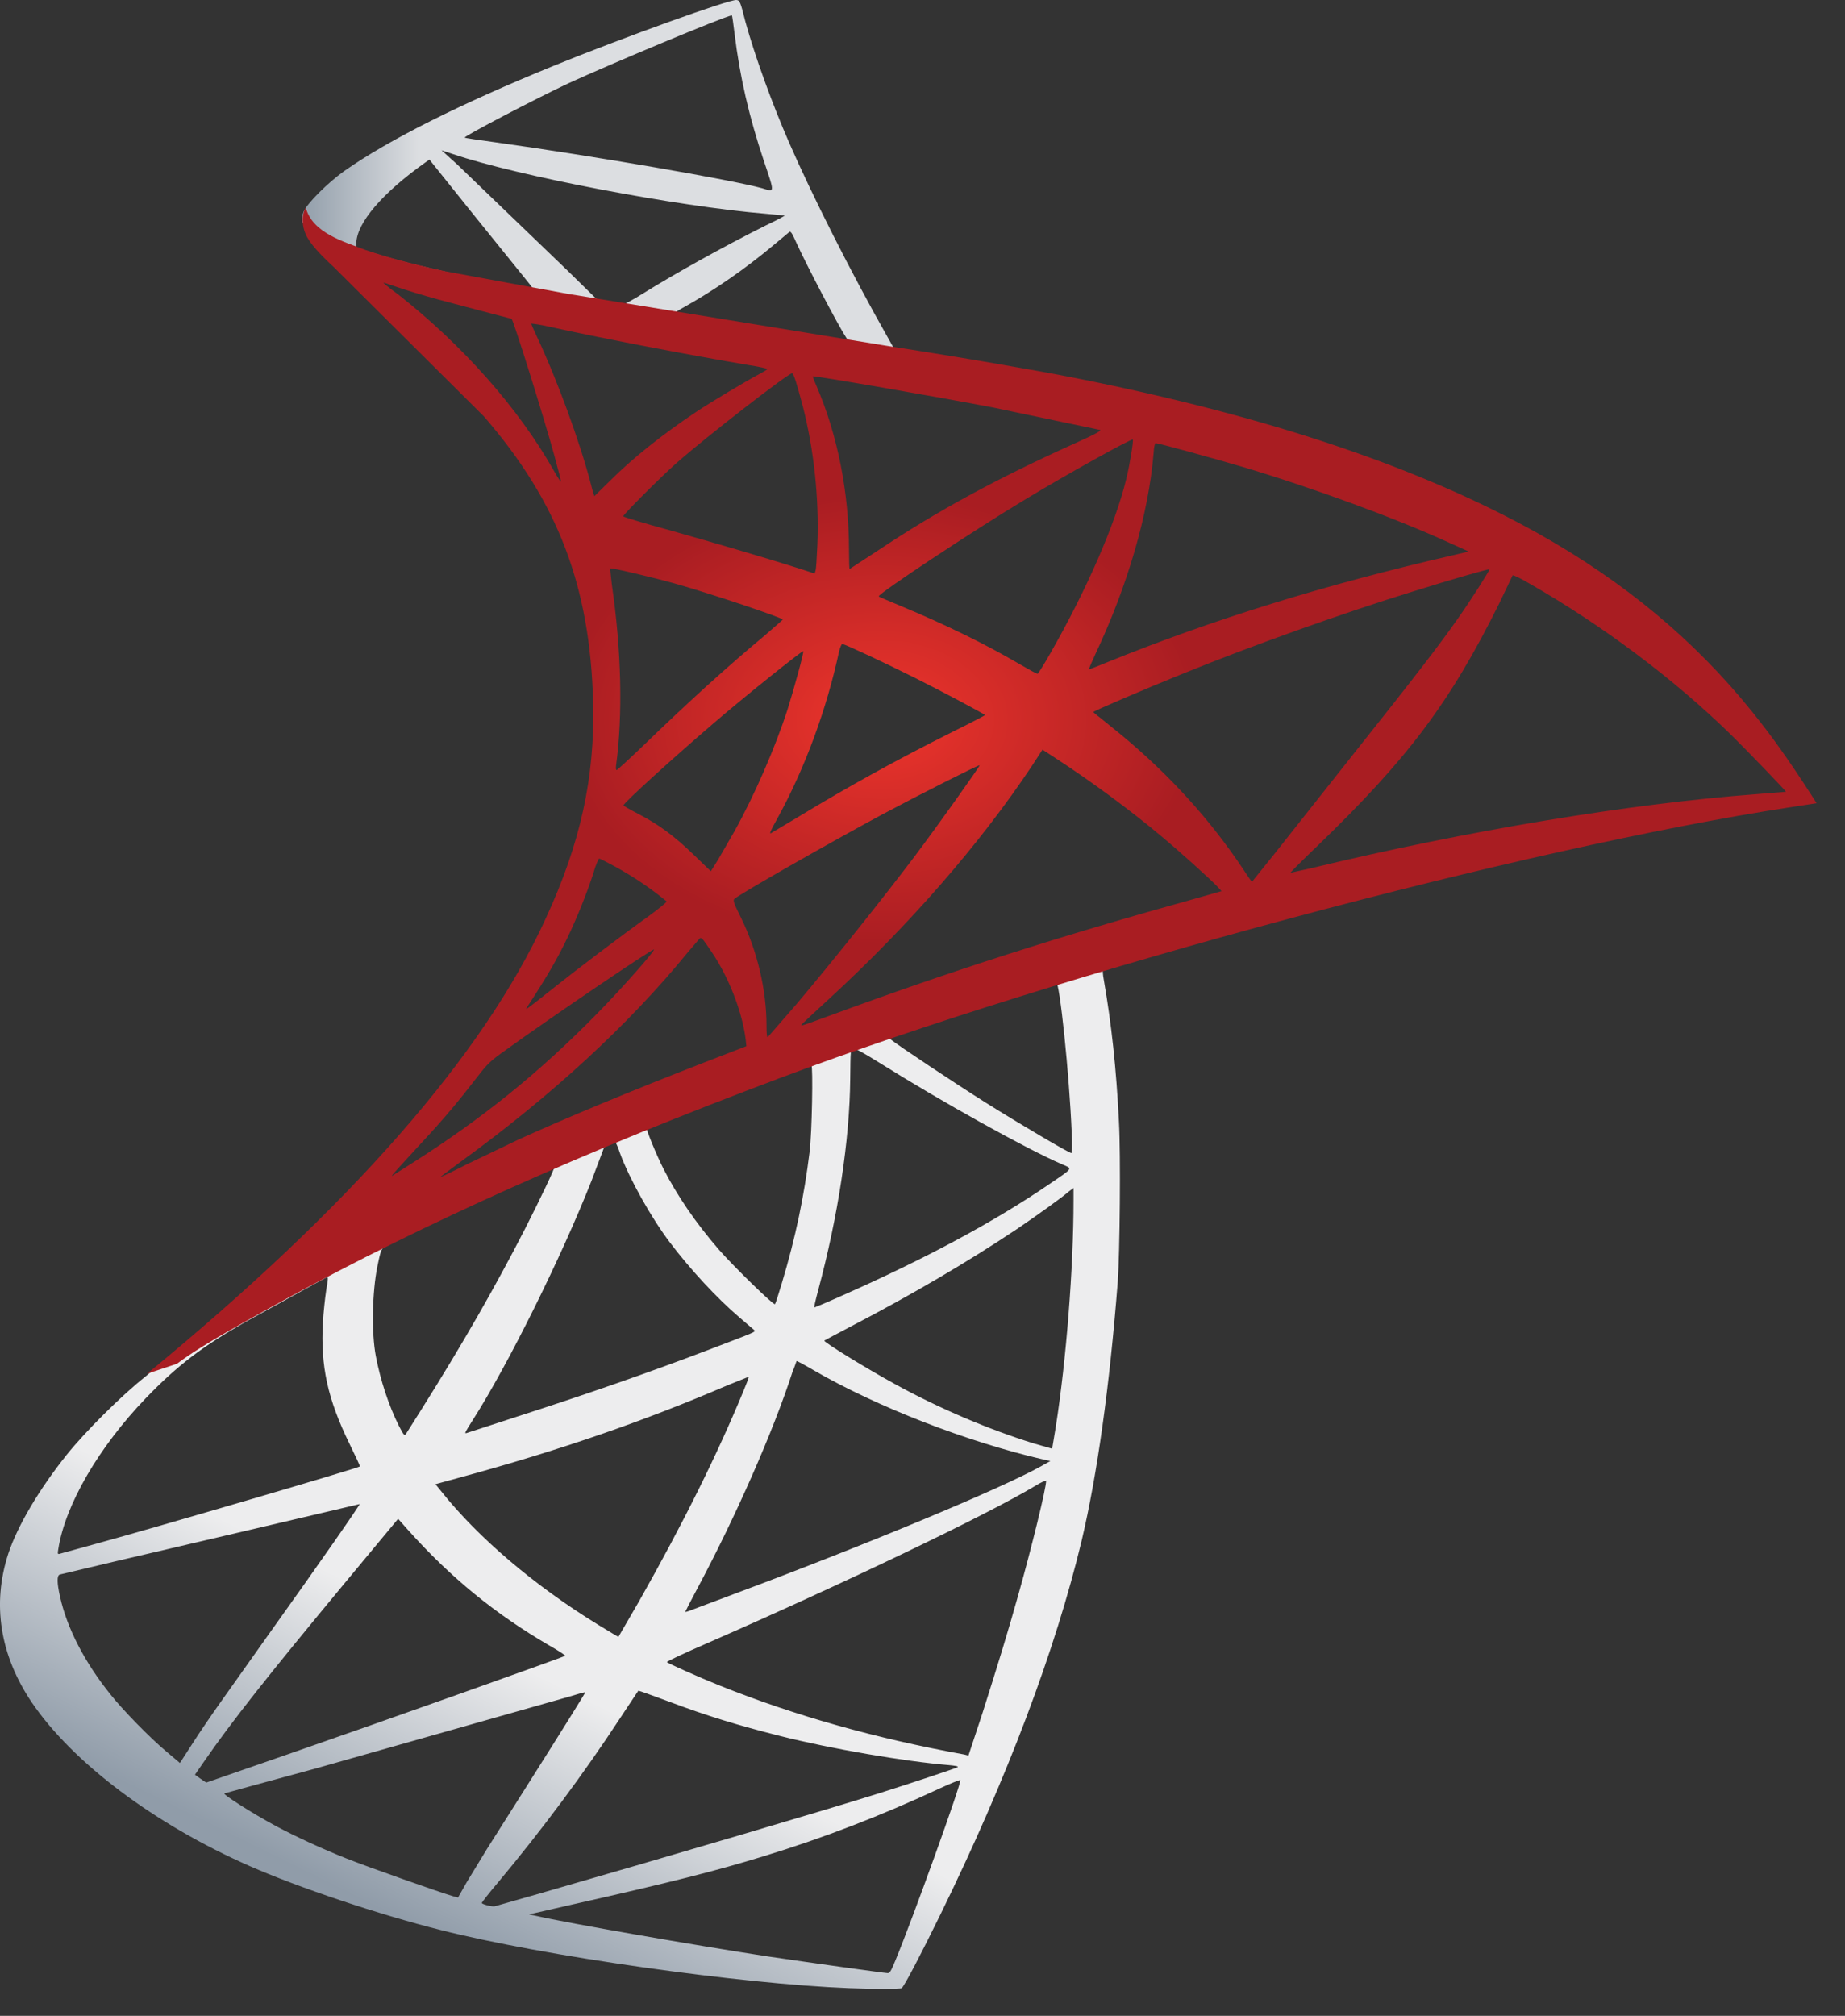 <svg xmlns="http://www.w3.org/2000/svg" width="130" height="142" stroke="#000" stroke-linecap="round" stroke-linejoin="round" fill="#fff" fill-rule="evenodd">
    <rect width="100%" height="100%" fill="#333333" stroke="none"/>
    <defs>
        <linearGradient id="A" x1="25.90%" y1="88.93%" x2="38.34%" y2="65.94%">
            <stop offset="0%" stop-color="#909ca9"/>
            <stop offset="100%" stop-color="#ededee"/>
        </linearGradient>
        <linearGradient id="B" x1="0.17%" y1="49.85%" x2="18.59%" y2="49.85%">
            <stop offset="0%" stop-color="#939fab"/>
            <stop offset="100%" stop-color="#dcdee1"/>
        </linearGradient>
        <radialGradient id="C" cx="44%" cy="44%" r="19%" fx="44%" fy="44%">
            <stop offset="0%" stop-color="#ee352c"/>
            <stop offset="100%" stop-color="#a91d22"/>
        </radialGradient>
    </defs>
    <g fill-rule="nonzero" stroke="none">
        <path d="M80.815 65.403l-28.057 9.162-24.409 10.773-6.829 1.803-5.535 5.026-5.726 4.793c-1.718 1.357-4.263 3.902-5.556 5.514-1.93 2.417-3.457 4.984-4.114 6.956-1.167 3.563-.594 7.168 1.654 10.498 2.884 4.241 8.631 8.567 15.332 11.515 3.414 1.506 9.162 3.436 13.488 4.517 7.189 1.824 21.101 3.796 28.756 4.093 1.548.064 3.626.064 3.711 0 .17-.106 1.357-2.375 2.736-5.196 4.708-9.607 8.101-18.62 9.946-26.318 1.103-4.665 1.972-10.879 2.545-18.238.149-2.057.212-8.949.085-11.282-.191-3.817-.53-6.913-1.06-9.946-.085-.446-.106-.849-.064-.87.085-.064.339-.148 3.796-1.145l-.7-1.654v-.001h0zm-6.404 3.754c.254 0 .933 6.51 1.102 10.625.043.869.021 1.442-.021 1.442-.17 0-3.584-2.014-6.022-3.541-2.121-1.336-6.15-4.008-6.786-4.517-.212-.148-.191-.17 1.548-.763 2.947-.997 9.946-3.245 10.179-3.245zm-14.293 4.708c.191 0 .678.275 1.845.997 4.369 2.736 10.307 6.044 12.851 7.147.784.339.869.212-.933 1.442-3.86 2.63-8.674 5.217-14.569 7.825-1.039.467-1.908.827-1.929.827-.042 0 .085-.53.254-1.166 1.421-5.281 2.227-10.625 2.27-14.909.021-2.121.021-2.121.212-2.184-.043.021-.021.021 0 .021zm-2.948 1.124c.127.127.042 4.878-.128 6.171-.382 3.096-.976 5.98-1.951 9.225-.233.784-.446 1.442-.488 1.484-.085.106-2.991-2.736-3.945-3.838-1.654-1.909-2.947-3.817-3.902-5.683-.488-.954-1.251-2.82-1.188-2.884.339-.233 11.515-4.559 11.6-4.475zM43.3 80.439c.021 0 .042 0 .064.021.042.042.191.382.318.763.678 1.845 2.205 4.559 3.52 6.299 1.442 1.909 3.33 3.944 4.899 5.28l1.039.891c.128.127.17.106-3.287 1.421-4.008 1.527-8.377 3.054-13.382 4.665l-3.583 1.166c-.191.064-.127-.042.424-.912 2.481-3.881 6.256-11.494 8.377-16.881l.785-2.078c.085-.297.191-.403.466-.552.148-.042.297-.085.36-.085zm-4.241 1.76c.064.043-1.018 2.312-2.079 4.39-2.057 4.008-4.305 7.953-7.316 12.745l-1.06 1.675c-.106.148-.149.106-.488-.551-.721-1.421-1.315-3.245-1.633-4.92-.318-1.654-.255-4.538.106-6.319.275-1.315.254-1.294.891-1.612 2.714-1.378 11.494-5.493 11.579-5.408zm36.582 1.485v.891c0 4.729-.509 11.218-1.251 15.948l-.255 1.527-1.336-.382c-3.181-.997-6.638-2.46-9.755-4.178-2.057-1.124-5.047-2.969-4.962-3.054.021-.021.912-.488 1.951-1.039 4.157-2.163 8.144-4.496 11.6-6.807 1.294-.87 3.244-2.269 3.669-2.651l.339-.255zm-52.593 6.277c.085 0 .064.17-.064.933-.085.551-.191 1.569-.233 2.269-.17 3.096.339 5.387 1.866 8.525.424.87.764 1.591.742 1.612-.148.127-14.187 4.242-18.599 5.45l-2.545.7c-.148.043-.17.021-.106-.339.488-3.117 2.863-7.189 6.171-10.625 2.206-2.29 3.966-3.626 6.977-5.344l5.747-3.16c0-.021.021-.021.042-.021zm33.083 5.917c.021-.021.53.255 1.145.615 4.538 2.63 10.858 5.069 16.244 6.32l.488.106-.679.381c-2.82 1.569-12.088 5.429-21.567 8.971l-2.991 1.124c-.254.106-.488.17-.488.148s.382-.764.869-1.675c2.651-4.962 5.323-11.006 6.68-15.205.17-.403.276-.763.297-.785zm-3.372 1.103c.021.022-.148.467-.361.976-1.845 4.475-4.263 9.352-7.359 14.824l-1.464 2.524c-.021 0-.657-.382-1.421-.849-4.496-2.757-8.483-6.15-11.091-9.437l-.382-.467 1.93-.53c6.914-1.887 12.788-3.923 18.62-6.425l1.527-.615zm20.952 7.316s.021.021 0 0c.021.488-1.06 4.856-1.951 8.016-.742 2.651-1.379 4.729-2.545 8.398l-.975 2.948c-.021 0-.148-.021-.276-.063-6.298-1.146-11.94-2.736-17.241-4.856-1.485-.594-3.605-1.548-3.732-1.654-.042-.043 1.23-.636 2.842-1.336 9.649-4.22 19.659-9.013 23.094-11.07.403-.255.721-.382.785-.382zm-48.373 1.654c.043.042-2.651 3.923-6.426 9.204l-3.414 4.814c-.573.806-1.442 2.078-1.93 2.842l-.891 1.378-.954-.806c-1.124-.933-3.075-2.927-3.944-4.029-1.824-2.269-3.054-4.665-3.542-6.849-.233-1.018-.233-1.527-.021-1.591.318-.085 5.98-1.421 11.282-2.651l7.592-1.781 2.248-.53zm2.714 1.039l.678.763c3.054 3.414 6.172 5.938 9.946 8.143.679.382 1.188.721 1.145.743-.148.106-13.106 4.707-19.107 6.786l-6.171 2.142c-.021 0-.212-.127-.424-.276l-.382-.276.615-.89c1.993-2.884 4.496-6.044 9.946-12.618l3.753-4.517zm16.923 12.109c.021-.021.954.318 2.099.743 2.757 1.039 4.941 1.696 7.868 2.438 3.605.912 8.822 1.803 11.897 2.057.467.042.721.085.636.149-.149.085-3.266 1.124-5.556 1.845-3.648 1.145-14.781 4.432-23.858 7.041l-3.202.912c-.212.043-.912-.148-.912-.233 0-.042.509-.7 1.124-1.421 3.054-3.648 6.086-7.719 8.61-11.579l1.294-1.951zm-3.733.106c.021.021-1.484 2.439-4.114 6.595l-2.821 4.454-1.421 2.333-.615 1.082-.318-.085c-.764-.212-6.129-2.1-7.55-2.672-1.76-.7-3.584-1.548-4.941-2.269-1.696-.912-3.817-2.269-3.647-2.312.042-.021 2.948-.806 6.447-1.76l17.814-5.047c.615-.191 1.145-.339 1.166-.318zm26.403 6.192h.021c.085.212-3.35 9.755-4.602 12.767-.275.679-.381.849-.53.827-.36-.021-5.344-.721-8.377-1.166-5.28-.806-14.145-2.354-16.371-2.863l-.509-.106 3.159-.722c6.787-1.527 10.052-2.354 13.36-3.372 4.178-1.272 8.313-2.863 12.491-4.814.657-.297 1.209-.53 1.357-.551z" fill="url(#A)"/>
        <path d="M51.889.001c-.467-.063-7.995 2.651-12.851 4.623-6.553 2.672-11.642 5.217-14.781 7.422-1.166.828-2.63 2.291-2.863 2.863-.085.212-.127.467-.127.721l2.842 2.693 6.765 2.163 16.096 2.884 18.407 3.16.191-1.591c-.064 0-.106-.021-.169-.021l-2.418-.382-.487-.869c-2.503-4.411-5.259-9.883-6.871-13.572-1.251-2.863-2.439-6.171-3.096-8.546-.361-1.442-.403-1.527-.636-1.548V.001h-.001zm-.34 1.082h.022c.021.021.106.615.191 1.315.36 2.969 1.018 5.832 2.057 8.928.784 2.333.784 2.206-.127 1.93-2.163-.594-11.855-2.269-18.874-3.244-1.124-.149-2.078-.297-2.078-.318-.085-.085 5.068-2.778 7.338-3.838 2.905-1.336 10.879-4.666 11.473-4.772zm-20.443 9.501l.827.275c4.496 1.527 15.799 3.69 22.034 4.199l1.315.127c.021.021-.572.339-1.336.7-3.011 1.506-6.319 3.351-8.61 4.772-.678.424-1.294.763-1.378.763s-.53-.085-.997-.149l-.848-.127-2.12-2.078-7.783-7.486-1.103-.997zm-.848.657l2.99 3.733 3.648 4.517c.36.446.657.806.636.828-.085.064-4.326-.764-6.574-1.272-2.312-.53-3.266-.785-4.687-1.23l-1.166-.382v-.297c.021-1.421 1.824-3.542 4.878-5.704l.276-.191zm25.406 5.09c.085 0 .191.191.445.763.721 1.59 2.969 5.874 3.52 6.701.17.276.467.297-2.523-.191l-9.501-1.59c0-.021.212-.17.488-.318 2.227-1.23 4.475-2.799 6.468-4.475l1.018-.848c.021-.042.064-.064.085-.042z" fill="url(#B)"/>
        <path d="M21.541 14.613s-.466.743-.021 1.845c.276.678 1.082 1.505 1.993 2.354l10.582 10.519c5.217 6.023 7.486 11.961 7.698 20.146.127 5.259-.87 9.882-3.351 15.248-4.411 9.628-13.721 20.253-28.078 32.044l2.1-.7c1.357-1.018 3.202-2.099 7.528-4.475 9.988-5.472 21.228-10.498 35.013-15.672 19.849-7.465 52.487-16.202 71.064-19.044L128 56.581l-.297-.467c-1.696-2.63-2.863-4.263-4.263-6.001-4.071-5.047-9.012-9.14-15.057-12.533-8.313-4.644-19.065-8.27-32.68-10.964-2.566-.509-8.207-1.485-12.788-2.184l-22.903-3.732-8.652-1.59c-1.272-.276-3.711-.848-5.62-1.506-1.527-.594-3.733-1.188-4.199-2.99zm5.472 5.302c.021-.021.36.106.806.255.806.275 1.845.594 3.075.933l2.799.742 2.354.615c.149.149 2.291 6.998 3.012 9.628.275.997.488 1.845.467 1.845-.022.021-.255-.339-.53-.827-2.481-4.369-6.405-8.801-10.943-12.364-.594-.424-1.039-.805-1.039-.827zm10.434 2.884c.106 0 .573.064 1.145.191 3.605.806 10.073 2.036 14.209 2.736.7.106 1.251.233 1.251.276s-.255.191-.573.361c-.7.36-3.52 2.036-4.453 2.672-2.354 1.569-4.475 3.266-6.002 4.793l-1.145 1.124s-.127-.36-.233-.806c-.763-2.948-2.354-7.316-3.796-10.391-.233-.488-.424-.933-.424-.975 0 .042 0 .021.021.021zm18.365 3.499c.127.042.339.763.763 2.354.785 3.075 1.145 6.511 1.018 9.713-.043.891-.085 1.718-.128 1.824l-.064.212-1.103-.36c-2.269-.721-5.959-1.803-9.119-2.693-1.803-.488-3.266-.933-3.266-.976 0-.127 2.63-2.757 3.754-3.754 2.142-1.888 7.952-6.383 8.143-6.32zm1.463.212c.064-.063 8.78 1.442 12.745 2.206l7.486 1.569c.127.042-.318.297-1.739.933-5.598 2.524-9.755 4.793-13.89 7.55l-2.015 1.315c-.021 0-.042-.615-.042-1.357 0-4.029-.806-8.101-2.291-11.536-.148-.339-.276-.657-.254-.679zm22.543 4.454c.064.064-.212 1.782-.467 2.799-.763 3.16-2.82 7.847-5.344 12.258-.446.785-.849 1.421-.891 1.442s-.615-.297-1.272-.679c-2.46-1.442-5.259-2.799-8.313-4.072-.848-.36-1.59-.657-1.612-.7-.149-.127 6.68-4.644 10.285-6.808 2.863-1.739 7.528-4.326 7.613-4.241zm1.612.254c.191 0 4.051 1.06 6.065 1.654 4.984 1.485 10.71 3.584 14.442 5.28l1.548.7-1.081.254c-9.119 2.099-16.923 4.517-24.452 7.571-.615.255-1.166.467-1.208.467s.17-.488.445-1.082c2.269-4.814 3.732-9.84 4.093-14.124.022-.403.085-.721.148-.721zm-38.426 8.822c.064-.064 3.011.636 4.602 1.081 2.418.679 7.549 2.396 7.549 2.524 0 .021-.572.509-1.251 1.103-2.778 2.312-5.45 4.75-8.653 7.846-.954.912-1.76 1.654-1.802 1.654s-.064-.128-.043-.297c.488-3.563.382-8.143-.297-12.788-.064-.594-.127-1.103-.106-1.124zm61.945.064c.042.042-1.357 2.248-2.248 3.499-1.272 1.824-3.139 4.242-7.359 9.543l-5.556 7.019-1.57 1.951c-.021 0-.296-.382-.594-.848-2.375-3.563-5.217-6.68-8.589-9.479l-1.569-1.273c-.233-.17-.424-.339-.424-.36 0-.063 3.605-1.612 6.341-2.714 4.793-1.951 11.324-4.284 16.223-5.79 2.566-.806 5.302-1.591 5.344-1.548zm1.633.424c.085-.021.594.233 1.209.594 5.153 2.948 10.2 6.744 14.188 10.646 1.124 1.103 3.902 3.987 3.859 4.008l-2.12.17c-8.928.679-20.358 2.566-31.344 5.217l-1.442.318c-.042 0 .785-.827 1.824-1.823 6.447-6.214 9.395-10.137 12.872-17.135l.954-1.993c-.021 0-.021 0 0 0zM59.353 45.363c.297.063 3.054 1.357 5.132 2.396 1.909.954 4.772 2.481 4.92 2.608.021.021-.997.551-2.248 1.167-3.987 1.993-7.401 3.881-10.964 6.044l-1.887 1.124c-.085 0-.064-.085.509-1.124 1.909-3.478 3.435-7.634 4.305-11.685.085-.318.17-.53.233-.53zm-2.757.509c.064.064-.657 2.672-1.102 4.093-.87 2.693-2.333 6.065-3.754 8.61l-1.124 1.951-.53.848-1.188-1.145c-1.378-1.336-2.502-2.163-3.944-2.906-.573-.297-1.018-.551-1.018-.594 0-.17 3.626-3.457 6.404-5.832 1.993-1.718 6.192-5.09 6.256-5.026zm16.86 6.935l1.039.678c2.375 1.548 5.174 3.605 7.316 5.408 1.208.997 3.541 3.096 4.008 3.605l.254.276-1.717.488c-9.713 2.693-17.22 5.09-25.979 8.313-.976.36-1.803.657-1.866.657-.127 0-.233.106 1.951-1.909 5.599-5.153 10.561-10.837 14.251-16.372l.743-1.145zm-4.432 1.103c.042.042-2.863 4.135-4.602 6.447-2.078 2.757-5.768 7.38-8.313 10.391l-2.014 2.312c-.064.021-.085-.297-.085-.785 0-2.566-.657-5.302-1.803-7.635-.488-.976-.573-1.209-.466-1.315.403-.361 6.574-3.881 10.476-5.98 2.63-1.4 6.743-3.478 6.808-3.435zm-26.806 6.574c.064 0 .552.254 1.103.551 1.357.742 2.566 1.569 3.647 2.46.042.042-.509.488-1.23 1.018-2.015 1.442-5.069 3.754-6.85 5.175-1.867 1.484-1.93 1.527-1.718 1.209 1.4-2.142 2.099-3.351 2.842-4.899.657-1.378 1.315-3.011 1.781-4.432.17-.615.382-1.082.424-1.082zm7.147 5.598c.106-.021.233.17.806 1.018 1.209 1.802 2.142 4.22 2.376 6.171l.042.424-2.905 1.124c-5.196 2.014-9.988 4.008-13.233 5.492l-3.541 1.697c-1.039.53-1.887.933-1.887.912s.657-.509 1.463-1.103c6.341-4.602 11.834-9.649 15.948-14.696l.891-1.039.043-0zm-3.287.806c.085.085-2.333 2.82-3.987 4.496-4.093 4.178-8.143 7.444-13.17 10.625l-1.272.806c-.148.085.042-.127 2.248-2.524 1.4-1.506 2.46-2.778 3.669-4.347.806-1.039.954-1.188 2.121-2.015 3.118-2.248 10.306-7.126 10.391-7.041z" fill="url(#C)"/>
    </g>
</svg>